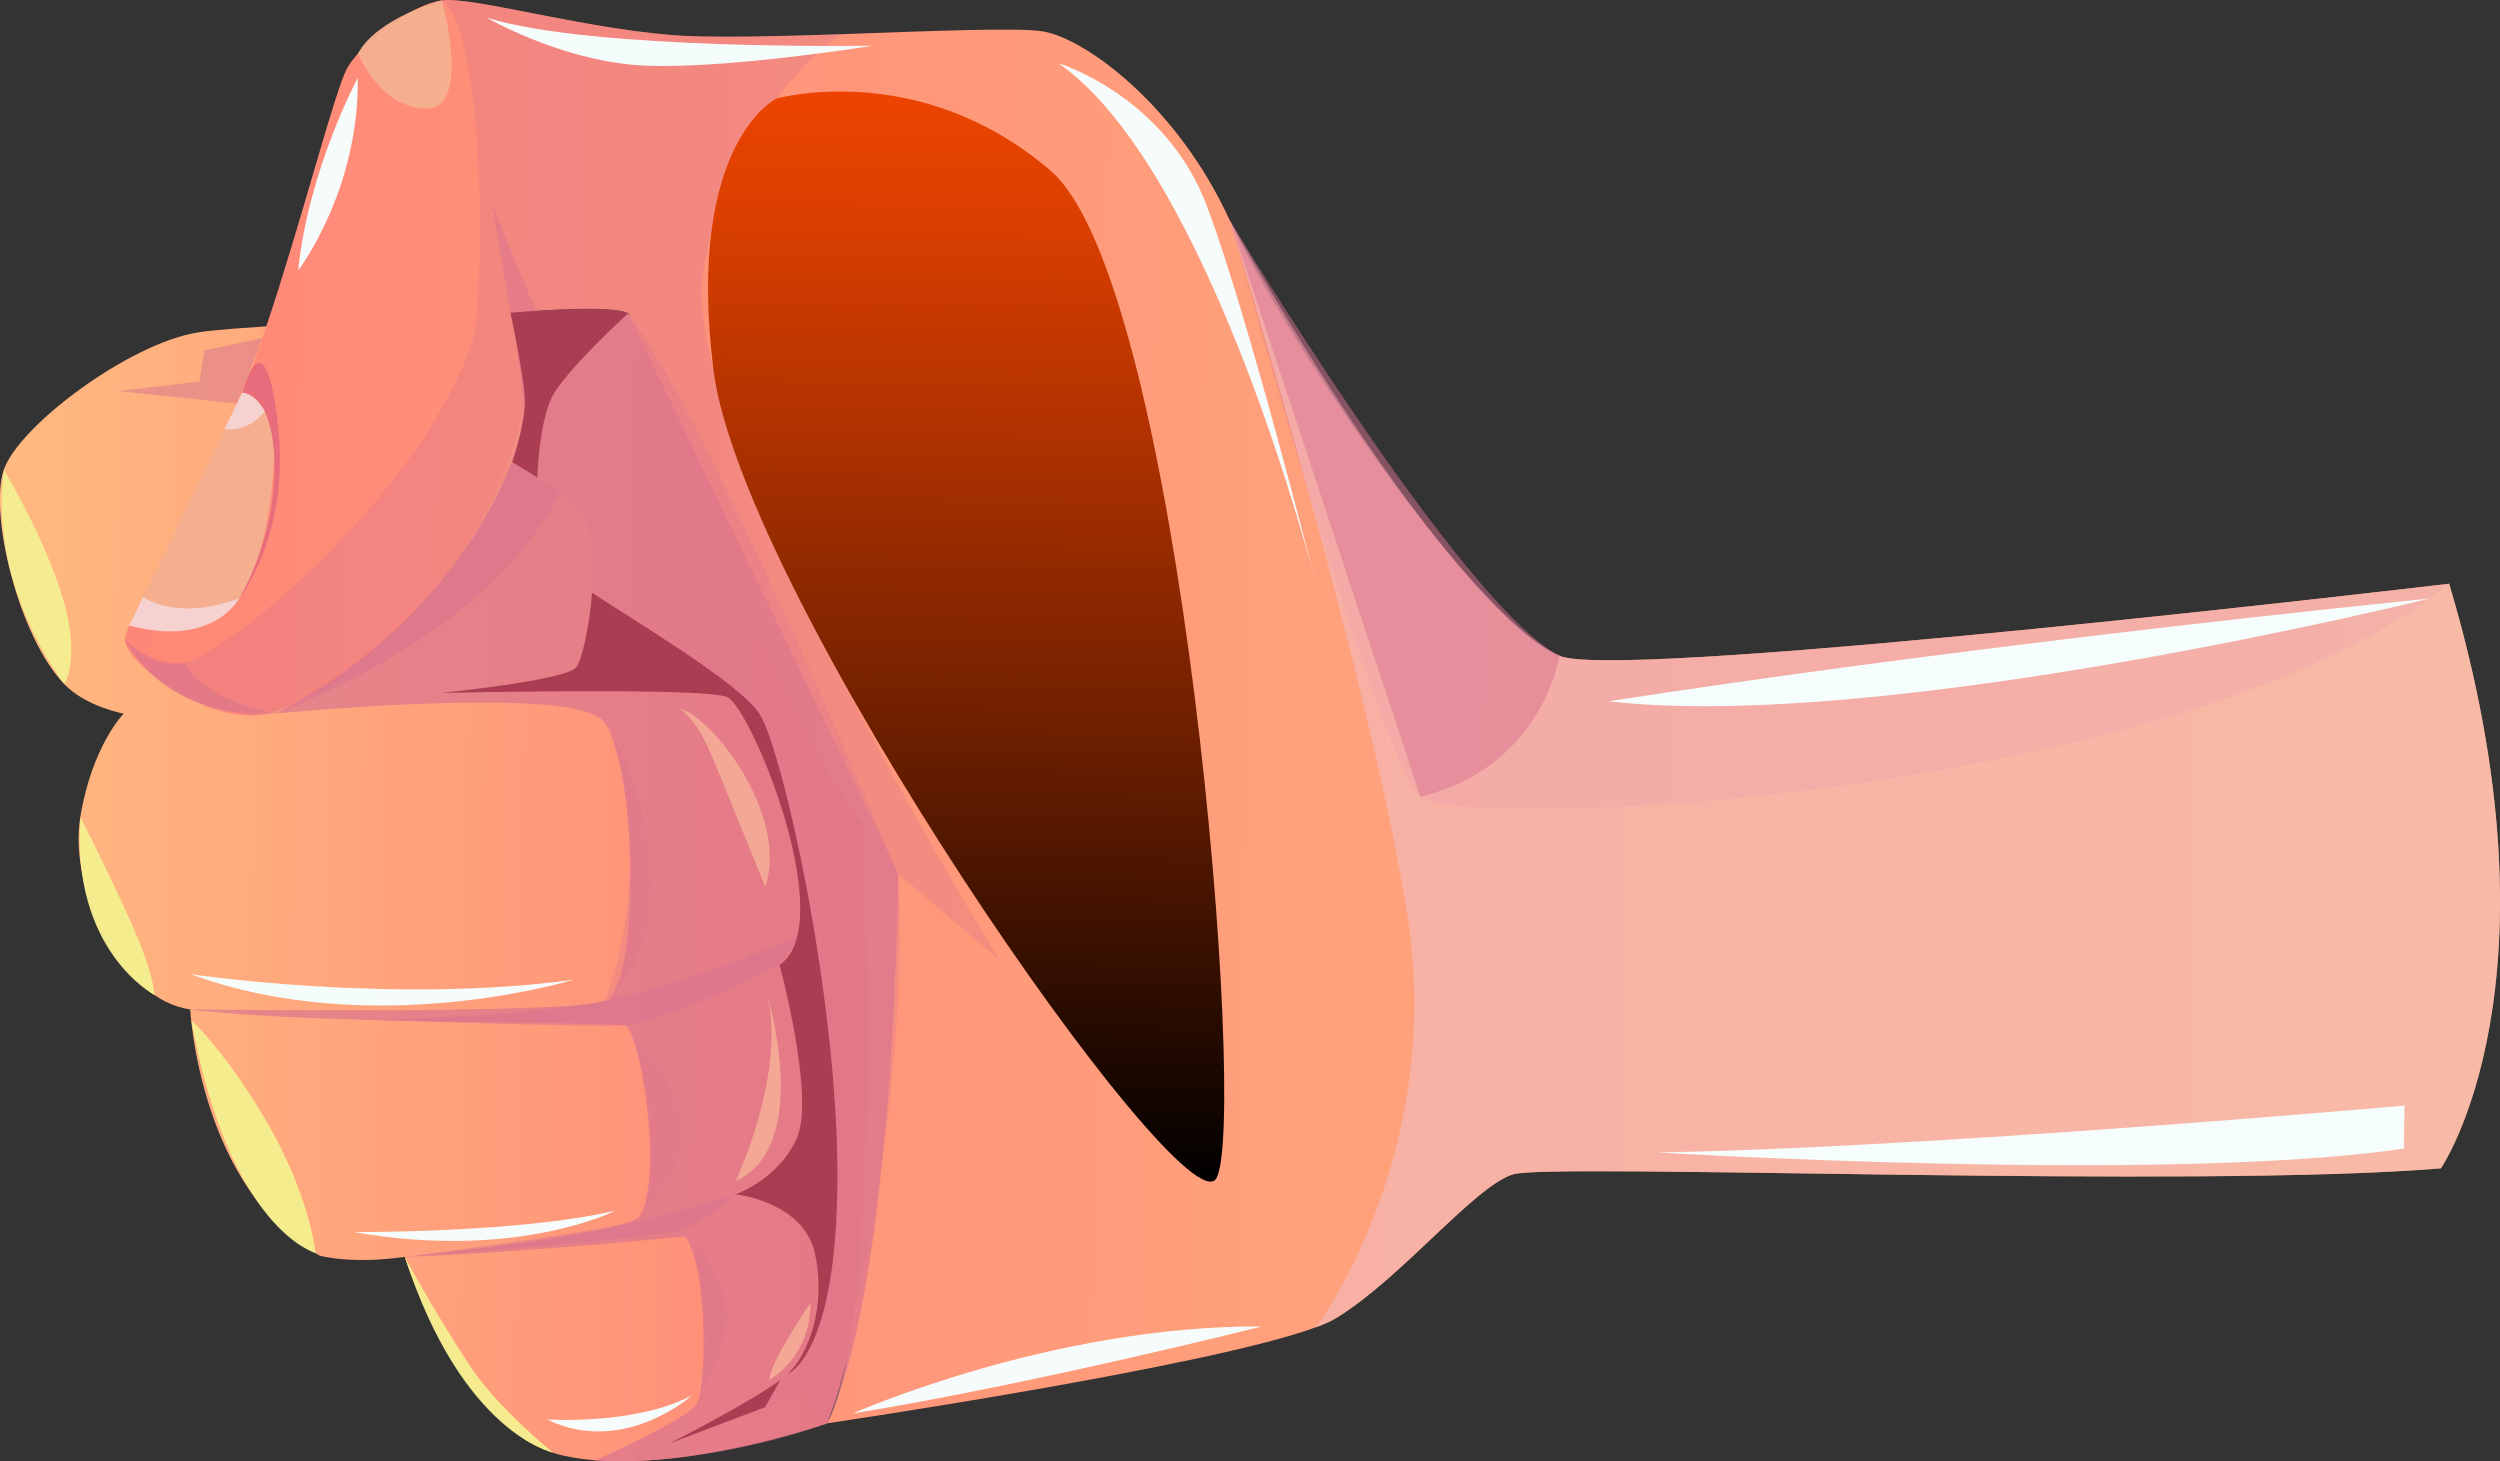 <?xml version="1.0" encoding="UTF-8"?>
<svg xmlns="http://www.w3.org/2000/svg" xmlns:xlink="http://www.w3.org/1999/xlink" viewBox="0 0 205.57 120.16">
  <rect x="0" y="0" width="205.57" height="120.16" fill="#333333" stroke="none"/>
  <defs>
    <style>
      .cls-1 {
        fill: url(#_Áåçûìÿííûé_ãðàäèåíò_151);
      }

      .cls-1, .cls-2, .cls-3, .cls-4, .cls-5, .cls-6, .cls-7, .cls-8, .cls-9, .cls-10, .cls-11, .cls-12, .cls-13, .cls-14 {
        stroke-width: 0px;
      }

      .cls-2 {
        fill: #f5ee8f;
      }

      .cls-2, .cls-7, .cls-8, .cls-10, .cls-14 {
        mix-blend-mode: soft-light;
        opacity: .97;
      }

      .cls-3 {
        fill: #f3bac0;
        opacity: .6;
      }

      .cls-3, .cls-5, .cls-9, .cls-13 {
        mix-blend-mode: multiply;
      }

      .cls-15 {
        isolation: isolate;
      }

      .cls-4 {
        fill: #e86c7c;
      }

      .cls-5 {
        opacity: .5;
      }

      .cls-5, .cls-9, .cls-13 {
        fill: #d87290;
      }

      .cls-6 {
        fill: url(#_Áåçûìÿííûé_ãðàäèåíò_54);
        mix-blend-mode: screen;
      }

      .cls-7 {
        fill: #f5af8f;
      }

      .cls-8 {
        fill: #f5d3d2;
      }

      .cls-9 {
        opacity: .31;
      }

      .cls-10 {
        fill: #f5ffff;
      }

      .cls-11 {
        fill: #ab3d52;
      }

      .cls-12 {
        fill: url(#_Áåçûìÿííûé_ãðàäèåíò_152);
      }

      .cls-13 {
        opacity: .3;
      }

      .cls-14 {
        fill: #f5a995;
      }
    </style>
    <linearGradient id="_Áåçûìÿííûé_ãðàäèåíò_152" data-name="Áåçûìÿííûé ãðàäèåíò 152" x1="2986.92" y1="-1703.98" x2="2986.92" y2="-1776.94" gradientTransform="translate(1818.73 -2889.16) rotate(90.81) scale(1 -1)" gradientUnits="userSpaceOnUse">
      <stop offset="0" stop-color="#ff8777"/>
      <stop offset=".98" stop-color="#ffb880"/>
    </linearGradient>
    <linearGradient id="_Áåçûìÿííûé_ãðàäèåíò_151" data-name="Áåçûìÿííûé ãðàäèåíò 151" x1="2972.47" y1="-1570.91" x2="2972.47" y2="-1766.51" gradientTransform="translate(1818.73 -2889.16) rotate(90.81) scale(1 -1)" gradientUnits="userSpaceOnUse">
      <stop offset=".02" stop-color="#ffb880"/>
      <stop offset="1" stop-color="#ff8777"/>
    </linearGradient>
    <linearGradient id="_Áåçûìÿííûé_ãðàäèåíò_54" data-name="Áåçûìÿííûé ãðàäèåíò 54" x1="2921.24" y1="-1697.28" x2="3010.44" y2="-1697.28" gradientTransform="translate(1818.73 -2889.16) rotate(90.81) scale(1 -1)" gradientUnits="userSpaceOnUse">
      <stop offset="0" stop-color="#ec4400"/>
      <stop offset=".11" stop-color="#db3f00"/>
      <stop offset=".31" stop-color="#b03200"/>
      <stop offset=".6" stop-color="#6a1e00"/>
      <stop offset=".96" stop-color="#0b0300"/>
      <stop offset="1" stop-color="#000"/>
    </linearGradient>
  </defs>
  <g class="cls-15">
    <g id="Layer_2" data-name="Layer 2">
      <g id="Layer_1-2" data-name="Layer 1">
        <g>
          <path class="cls-12" d="M51.64,25.77s-29.77.66-35.4,1.57c-5.63.91-14.69,7.67-15.93,11.3-1.23,3.63,1.23,13.71,4.97,17.61,1.79,1.87,4.89,2.43,4.89,2.43,0,0-2.6,2.62-3.57,8.52-.97,5.9,3.33,15.02,9.04,15.8,0,0,.77,14.79,10.65,20.25,0,0,2.55.73,6.99.1,0,0,4.52,14.45,13.07,16.35,8.55,1.89,21.62-2.65,21.62-2.65,0,0,7.33-16.65,2.87-49.42-4.46-32.78-19.21-41.85-19.21-41.85Z"/>
          <path class="cls-1" d="M109.88,108.38c5.37-3.28,11.39-10.87,14.55-11.82,3.16-.94,56.15,1.2,76.28-.49,0,0,10.47-15.22.68-48.07,0,0-66.43,7.87-72.91,6.01,0,0-.03,0-.09-.03-6.52-2.06-22.93-26.41-27.24-35.82,0-.02-.02-.02-.02-.03-.02-.02-.02-.03-.02-.03-4.3-9.42-11.95-15.05-15.49-15.54-2.12-.3-9.33,0-16.42.25-4.81.17-9.57.28-12.64.15C48.96,2.63,38.91-.32,36.35.03c-2.58.35-6.55,3.45-7.77,5.51-.99,1.67-3.75,12.57-6.68,21.29-.65,1.99-1.32,3.85-1.98,5.48-3.57,8.83-9.52,18.57-9.65,20.25-.04.56.6,1.47,1.67,2.41.02.02.05.05.08.08,1.09.98,2.61,1.99,4.24,2.73.02,0,.05.02.06.02,1.52.68,3.14,1.11,4.62,1.03,0,0,.2-.03.58-.07,5.22-.88,18.69-10.22,21.66-25.92l-1.14-6.82-.04-.3s8.19-.77,9.66.04c.03.02.06.03.08.06,1.58,1.58,6.8,24.39,19.12,41.79,0,0,1.48,30.68-1.27,44.41,0,.05,0,.08-.02.11-.23,1.15-.48,2.18-.79,3.06-.03.11-.08.2-.11.31-.18.54-.39,1.02-.63,1.43-.02.05-.03.08-.05.11,0,0,31.35-4.62,40.24-7.91.71-.26,1.27-.51,1.66-.76Z"/>
          <path class="cls-9" d="M48.82,120.13c.62.02,1.26.03,1.87.03.41,0,.78,0,1.17-.01.81-.02,1.62-.07,2.4-.14.28-.03.56-.05.83-.08.87-.08,1.7-.19,2.52-.32,4.89-.73,8.73-1.98,9.96-2.42.27-.07.41-.13.41-.13.02-.03.03-.06.05-.11.22-.43.43-.91.63-1.43.03-.11.08-.2.11-.31,4.83-12.71,5.08-43.36,5.08-43.36l8.32,7.08s-7.56-12.25-14.28-25.76c-3.02-6.05-5.85-12.35-7.76-17.91-1.86-5.42-2.84-10.15-2.26-13.29,2.49-13.58,11.35-19.15,11.35-19.15-4.81.17-9.57.28-12.64.15C48.96,2.63,38.91-.32,36.35.03c3.79,3.11,3.43,25.25,2.5,28.02-4.34,12.94-21.02,26.51-24.17,26.56-2.96.05-4.25-1.79-4.4-2.03.44.93,1.01,1.71,1.65,2.39.02.02.05.05.08.08,1.26,1.3,2.79,2.16,4.24,2.73.02,0,.05.02.06.02,2.47.96,4.62,1.03,4.62,1.03,0,0,.2-.03.58-.07.3-.03.72-.07,1.22-.11,5.92-.52,24.44-1.99,26.84.58,2.84,3.07,3.17,21.92.19,23.06-2.96,1.14-34.1.7-34.1.7,9.42,1.24,34.31,1,35.71,1.32,1.4.32,3.41,14.39.94,15.9-2.3,1.43-16.98,2.93-18.81,3.12,9.04-.31,22.83-1.67,22.83-1.67,1.88,2.38,1.85,12.68.89,13.9-.87,1.13-7.23,4.05-8.25,4.52-.09.05-.14.06-.14.06Z"/>
          <path class="cls-7" d="M19.91,32.31s1.1-.53,2.08.03c.98.56.94,11.32-1.91,16.23-2.84,4.91-9.46,2.87-9.46,2.87l9.29-19.13Z"/>
          <path class="cls-5" d="M40.49,16.89l1.55,9.14,2.23-.06s-.92-2.04-3.78-9.08Z"/>
          <path class="cls-13" d="M66.25,114.45l1.73,2.6s7.05-24.07,5.87-45.21c0,0-15.99-38.31-22.2-46.07l-9.66-.04s.99,5.74,1.18,7.12c.18,1.38-1.02,5.15-1.02,5.15,0,0,5.35,2.4,6.29,5.57.39,1.3.41,3.27.25,5.2-.23,2.77-.83,5.5-1.3,6.11-.8,1.08-11.12,2.12-11.12,2.12,0,0,21.55-.49,23.51.33,1.97.81,9.3,18.65,4.32,22.03,0,0,2.92,10.77,1.44,14.2-1.48,3.43-5.06,4.67-5.06,4.67,0,0,5.61.56,6.54,4.91.92,4.35-.52,8.17-2.21,9.83-.16.15-.36.32-.62.51-2.33,1.73-8.31,4.81-9.12,5.22l7.86-2.98,3.34-1.26Z"/>
          <path class="cls-13" d="M201.39,48s-66.43,7.87-72.91,6.01c-6.46-1.87-23.04-26.44-27.35-35.88.37,1.35,12.22,44.43,15.66,47.38,3.51,3.01,62.87.1,84.6-17.52Z"/>
          <path class="cls-3" d="M124.43,96.56c3.16-.94,56.15,1.2,76.28-.49,0,0,10.47-15.22.68-48.07,0,0-66.43,7.87-72.91,6.01,0,0-.03,0-.09-.03-.05-.01-.1-.04-.15-.06-1.49-.63-9.88-5.31-27.1-35.76.34,1.14,11.69,38.15,14.63,57.39,2.97,19.56-7.56,33.59-7.56,33.59.71-.26,1.27-.51,1.66-.76,5.37-3.28,11.39-10.87,14.55-11.82Z"/>
          <path class="cls-4" d="M19.91,32.31s2.32-.19,2.64,5.16c.38,6.51-2.88,11.72-2.88,11.72,0,0,4.28-5.21,3.16-14.5s-2.92-2.38-2.92-2.38Z"/>
          <path class="cls-8" d="M11.77,49.08s2.72,2.07,7.9.11c0,0-2.08,4.11-9.05,2.24l1.14-2.36Z"/>
          <path class="cls-8" d="M18.46,35.3s1.96.28,3.31-1.46c0,0-.75-1.46-1.86-1.54l-1.45,2.99Z"/>
          <path class="cls-5" d="M48.82,120.13c.62.02,1.26.03,1.87.03.41,0,.78,0,1.17-.01.81-.02,1.62-.07,2.4-.14.28-.03.56-.05.83-.08.87-.08,1.7-.19,2.52-.32,4.89-.73,8.73-1.98,9.96-2.42.27-.07.41-.13.41-.13.02-.03.03-.06.05-.11.22-.43.43-.91.63-1.43.03-.11.08-.2.11-.31,4.83-12.71,5.08-43.36,5.08-43.36l-22.2-46.07-9.66-.04s1.17,5.7,1.02,8.42c-.15,2.73-4.17,15.95-20.29,24.5,5.92-.52,24.44-1.99,26.84.58,2.84,3.07,3.17,21.92.19,23.06-2.96,1.14-34.1.7-34.1.7,9.42,1.24,34.31,1,35.71,1.32,1.4.32,3.41,14.39.94,15.9-2.3,1.43-16.98,2.93-18.81,3.12,9.04-.31,22.83-1.67,22.83-1.67,1.88,2.38,1.85,12.68.89,13.9-.87,1.13-7.23,4.05-8.25,4.52-.09.05-.14.06-.14.06Z"/>
          <polygon class="cls-5" points="19.49 33.18 9.67 32.16 16.39 31.37 16.81 28.82 21.57 27.8 19.49 33.18"/>
          <path class="cls-5" d="M65.64,77.05s-9.38,3.93-15.89,5.24c-6.52,1.31-19.01,1.58-19.01,1.58,0,0,17.3.61,20.62.44,3.32-.18,12.72-4.97,12.72-4.97,0,0,.88-1.12,1.56-2.29Z"/>
          <path class="cls-5" d="M60.46,98.21s-4.8,1.52-9.42,2.49c-4.62.97-17.75,2.64-17.75,2.64,0,0,19.77-1.49,22.25-2.1,2.48-.61,4.92-3.03,4.92-3.03Z"/>
          <path class="cls-5" d="M42.14,37.99s-4.78,13.56-19.42,20.66c0,0,17.7-6.34,23.34-18.23l-3.93-2.42Z"/>
          <path class="cls-5" d="M22.72,58.65s-6.01-.95-7.45-4.17c0,0-2.36.6-4.99-1.91,0,0,3.09,6.74,12.44,6.07Z"/>
          <path class="cls-7" d="M29.45,4.38s1.65,4.4,5.52,4.55c3.87.15,1.38-8.9,1.38-8.9,0,0-5.31,1.41-6.9,4.35Z"/>
          <path class="cls-2" d="M.32,38.63s3.18,5.24,4.78,10.35c1.6,5.11.19,7.26.19,7.26,0,0-6.29-7.87-4.97-17.61Z"/>
          <path class="cls-2" d="M15.73,83.88s3.17,2.95,6.51,8.91c3.34,5.96,3.7,10.24,3.7,10.24,0,0-7.06-1.87-10.21-19.15Z"/>
          <path class="cls-2" d="M6.61,67.2s2.56,4.99,4.35,9.08c1.79,4.09,1.73,5.53,1.73,5.53,0,0-6.88-3.61-6.08-14.61Z"/>
          <path class="cls-2" d="M33.29,103.35s2.03,3.89,5.39,9.02c2.21,3.36,6.78,7.07,6.78,7.07,0,0-7.47-1.54-12.17-16.09Z"/>
          <path class="cls-6" d="M63.83,8.11s11.76-3.34,22.56,5.93c10.8,9.27,16.26,78.47,13.62,82.86S60.95,49,58.66,30.37c-2.29-18.63,5.17-22.26,5.17-22.26Z"/>
          <path class="cls-5" d="M128.24,53.92s-1.37,9.17-11.45,11.59l-15.64-47.35s19.12,31.77,27.1,35.76Z"/>
          <path class="cls-11" d="M51.64,25.77s-5.2,4.74-6.26,6.9c-1.07,2.16-1.2,6.59-1.2,6.59l-2.05-1.26s1.1-3.28,1.03-5.15c-.07-1.88-1.18-7.12-1.18-7.12,0,0,8.09-.71,9.66.04Z"/>
          <path class="cls-11" d="M64.79,112.96s4.06-1.49,4.07-16.23c.02-14.76-4.51-35.14-6.43-38.07-1.6-2.46-10.39-7.71-13.74-9.91-.23,2.77-.83,5.5-1.3,6.11-.8,1.08-11.12,2.12-11.12,2.12,0,0,21.55-.49,23.51.33,1.97.81,9.3,18.65,4.32,22.03,0,0,2.92,10.77,1.44,14.2-1.48,3.43-5.06,4.67-5.06,4.67,0,0,5.61.56,6.54,4.91.92,4.35-.52,8.17-2.21,9.83Z"/>
          <path class="cls-11" d="M55.05,118.69l7.86-2.98,1.26-2.24c-2.33,1.73-8.31,4.81-9.12,5.22Z"/>
          <path class="cls-10" d="M103.76,109.07s-18.59,4.7-33.65,7.16c0,0,16.36-7.26,33.65-7.16Z"/>
          <path class="cls-10" d="M197.72,90.91s-39.75,3.52-61.44,3.85c0,0,41.74,2.56,61.39-.31l.05-3.55Z"/>
          <path class="cls-10" d="M87.06,5.21s8.78,2.66,12.2,11.78c3.42,9.11,8.88,30.77,8.88,30.77,0,0-8.54-33.77-21.08-42.55Z"/>
          <path class="cls-10" d="M29.09,101.31s13.6.09,21.51-1.76c0,0-8.04,4.12-21.51,1.76Z"/>
          <path class="cls-10" d="M44.98,116.72s7.33.49,11.95-2c0,0-5.64,5.06-11.95,2Z"/>
          <path class="cls-10" d="M15.69,80.11s16.74,2.48,31.48.45c0,0-16.48,5.06-31.48-.45Z"/>
          <path class="cls-10" d="M29.42,6.41s-4.04,7.48-4.9,15.82c0,0,5.01-6.51,4.9-15.82Z"/>
          <path class="cls-10" d="M40.04,1.46s5.6,3.26,11.9,3.86c6.29.61,19.85-1.56,19.85-1.56,0,0-23.14.4-31.74-2.3Z"/>
          <path class="cls-10" d="M199.8,49.21s-44.69,11.08-67.52,8.46c0,0,26.47-4.26,67.52-8.46Z"/>
          <path class="cls-14" d="M55.91,58.29c2.6.59,8.97,8.69,7.02,14.64,0,0-3.01-7.43-4.37-10.7-1.36-3.27-2.65-3.94-2.65-3.94Z"/>
          <path class="cls-14" d="M63.13,81.96s3.7,12.3-2.65,15.17c0,0,4.11-8.58,2.65-15.17Z"/>
          <path class="cls-14" d="M66.64,107.15s-3.22,4.66-3.4,6.31c0,0,3.4-1.73,3.4-6.31Z"/>
          <path class="cls-13" d="M50.15,60.17s3.18,4.6,3.37,12.06c.19,7.46-3.77,10.06-3.77,10.06,0,0,4.31-10.27.4-22.12Z"/>
          <path class="cls-13" d="M52.1,85.55s2.97,2.07,3.8,6.37c.83,4.3-3.07,7.67-3.07,7.67,0,0,2.08-6.71-.73-14.03Z"/>
          <path class="cls-13" d="M57.1,102.33s2.3,2.12,2.63,5.38c.33,3.26-2.21,7.01-2.21,7.01,0,0,1.4-3.97-.42-12.39Z"/>
        </g>
      </g>
    </g>
  </g>
</svg>